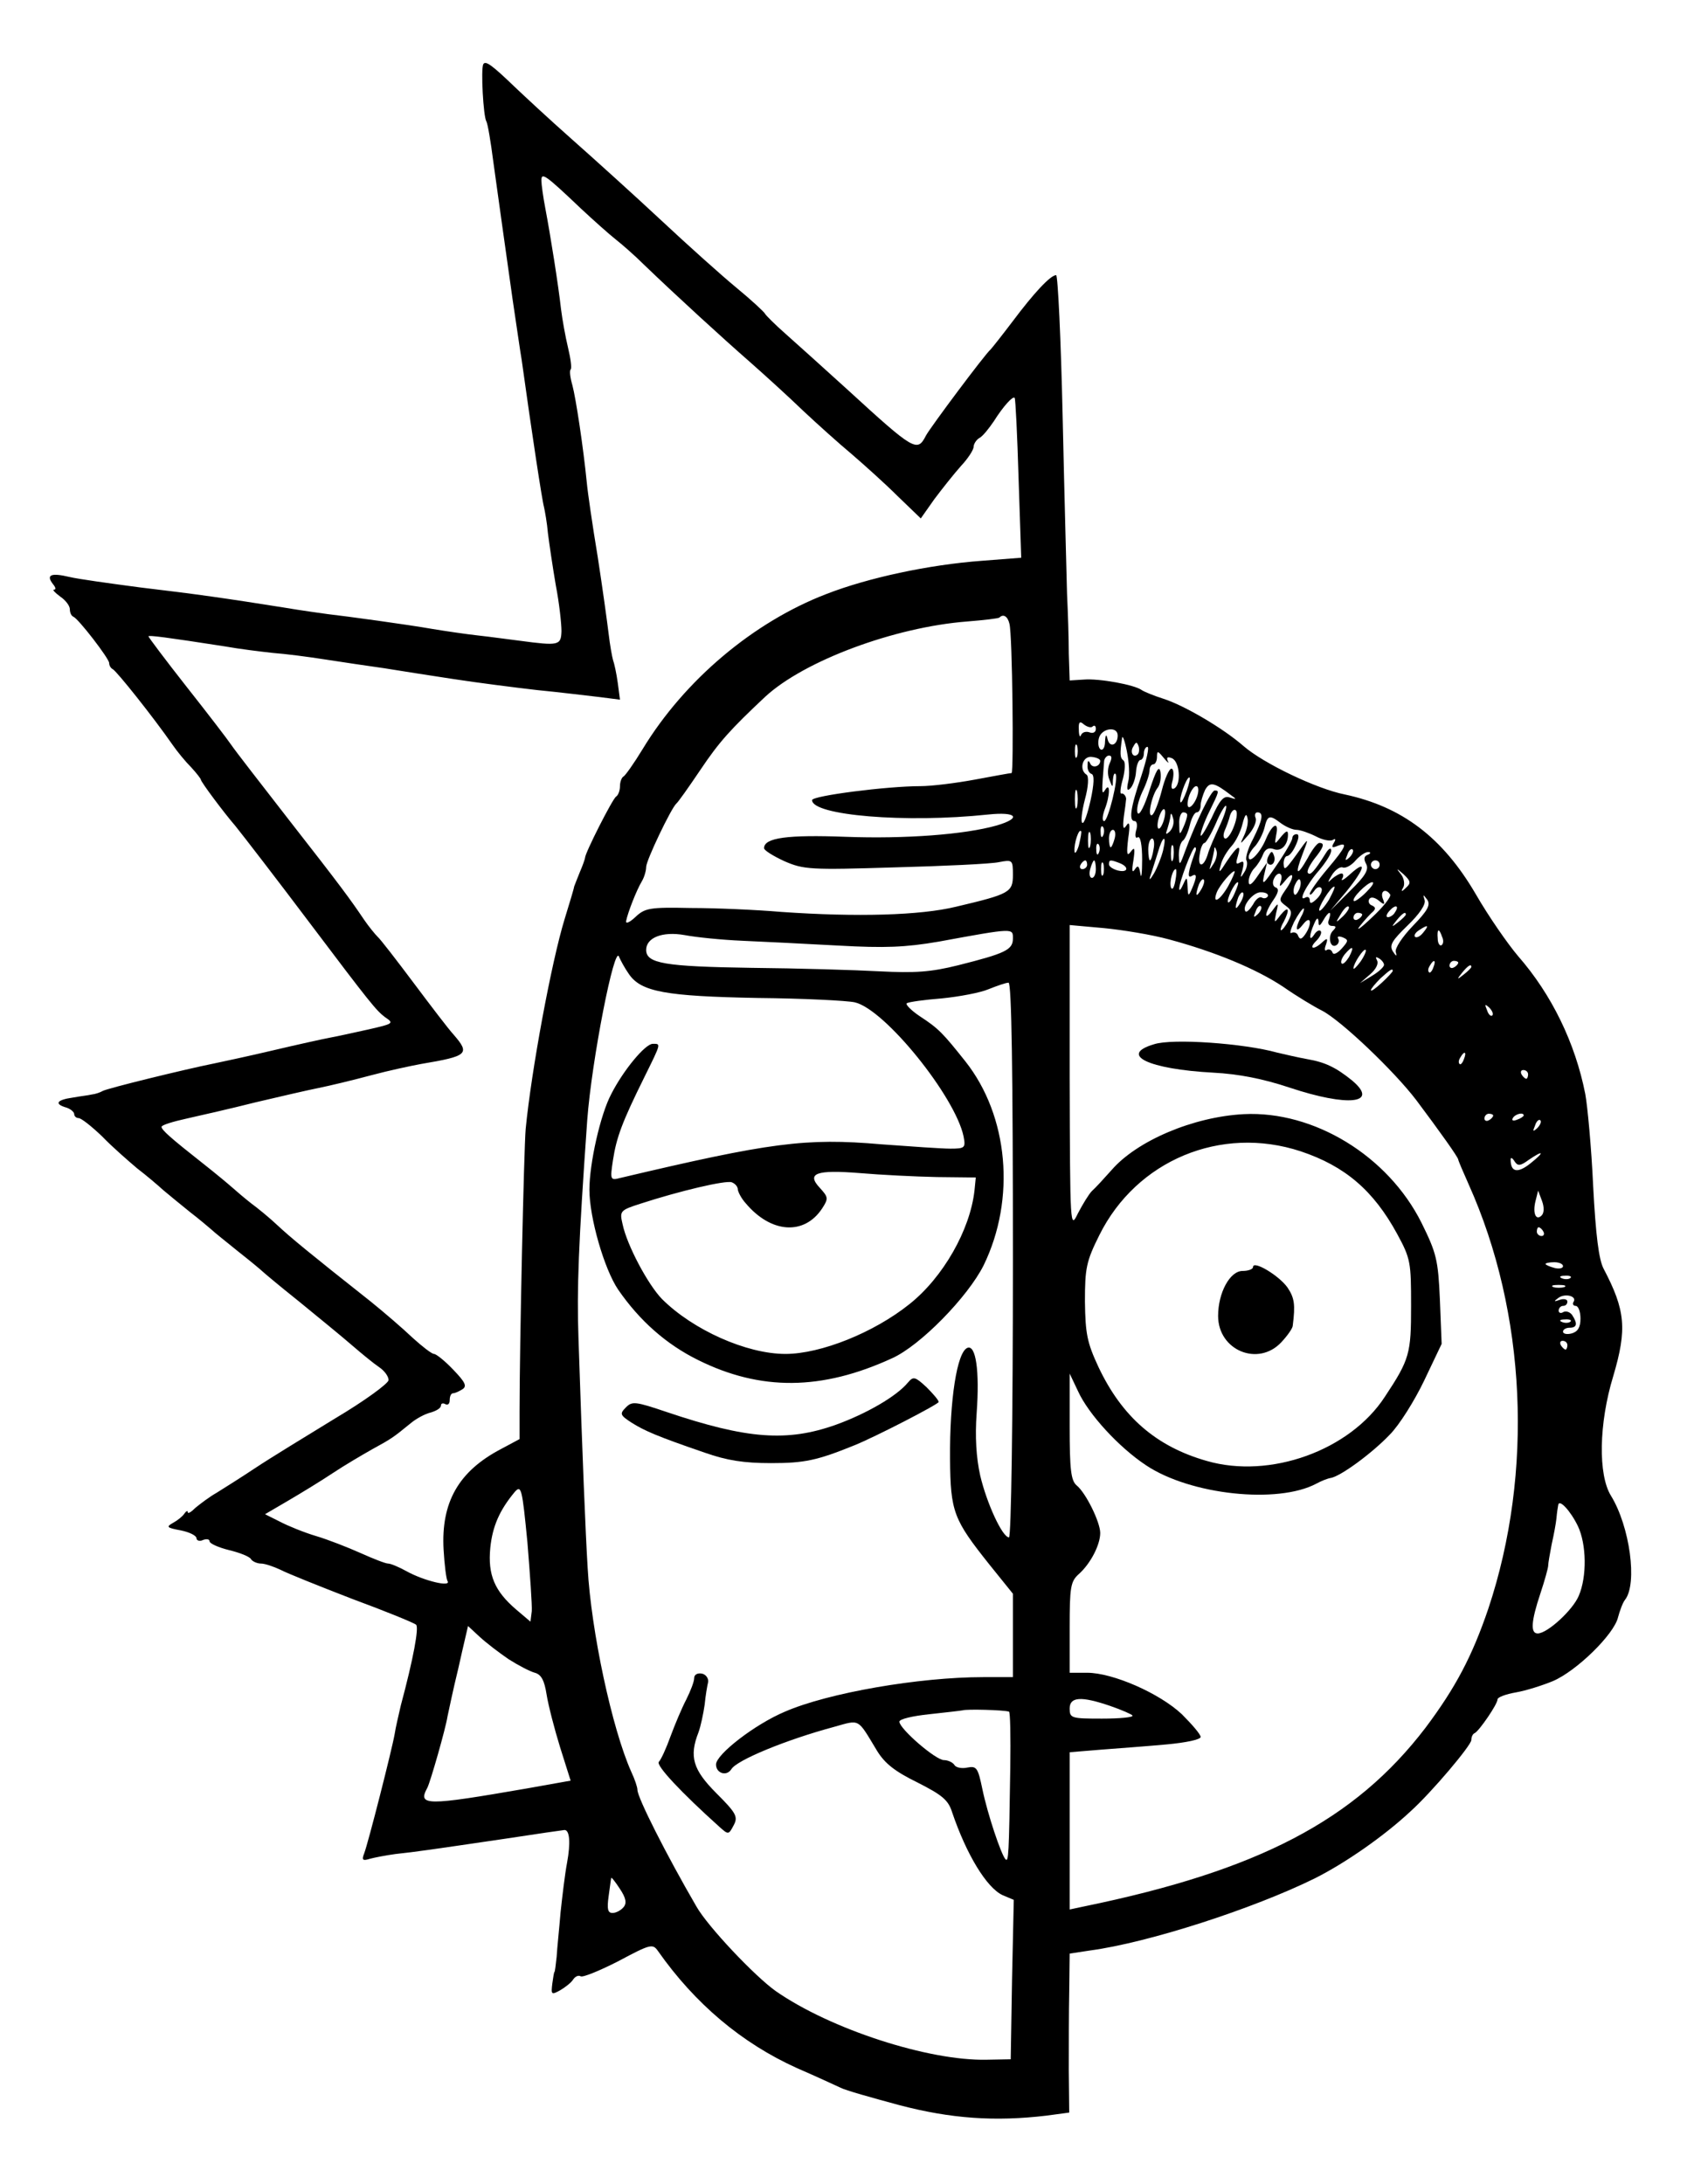 <?xml version="1.0" standalone="no"?>
<!DOCTYPE svg PUBLIC "-//W3C//DTD SVG 20010904//EN"
 "http://www.w3.org/TR/2001/REC-SVG-20010904/DTD/svg10.dtd">
<svg version="1.0" xmlns="http://www.w3.org/2000/svg"
 width="388pt" height="500pt" viewBox="0 0 388 500"
 preserveAspectRatio="xMidYMid meet">

<g transform="translate(0,500) scale(0.1,-0.1)"
fill="#000000" stroke="none">
<path d="M1107 4853 c-6 -10 0 -120 7 -131 3 -5 10 -46 16 -93 15 -109 25
-179 44 -314 9 -60 18 -123 21 -140 23 -166 47 -323 51 -336 2 -9 7 -36 9 -60
3 -24 11 -78 18 -119 8 -41 13 -88 13 -105 -1 -33 -6 -34 -96 -22 -25 3 -67 9
-95 12 -27 3 -75 10 -105 15 -57 10 -196 29 -240 34 -14 2 -59 8 -100 15 -132
21 -202 31 -329 46 -68 9 -141 19 -162 24 -42 10 -54 5 -38 -16 6 -7 8 -13 3
-13 -5 0 2 -7 14 -16 12 -8 22 -21 22 -29 0 -7 3 -15 8 -17 12 -5 82 -96 82
-106 0 -6 4 -12 8 -14 8 -3 94 -111 137 -173 11 -16 30 -39 43 -52 12 -13 22
-26 22 -28 0 -5 53 -76 79 -106 17 -21 98 -126 171 -223 138 -183 152 -200
172 -215 21 -14 19 -15 -38 -28 -32 -7 -72 -16 -89 -19 -16 -3 -75 -16 -130
-29 -55 -13 -116 -26 -135 -30 -65 -13 -245 -57 -255 -63 -5 -3 -16 -7 -25 -8
-8 -2 -27 -4 -43 -7 -36 -5 -43 -14 -18 -22 12 -3 21 -11 21 -16 0 -5 5 -9 10
-9 6 0 30 -19 54 -42 23 -24 60 -56 80 -73 21 -16 48 -39 60 -50 13 -11 40
-33 61 -50 21 -16 43 -35 49 -40 6 -6 34 -28 61 -50 28 -22 52 -42 55 -45 3
-3 41 -35 85 -70 44 -36 98 -80 121 -100 22 -19 50 -42 62 -50 12 -8 22 -21
22 -30 -1 -8 -54 -47 -123 -88 -67 -41 -149 -91 -182 -113 -33 -22 -73 -47
-89 -57 -16 -9 -37 -25 -48 -34 -10 -10 -18 -15 -18 -10 0 4 -4 2 -8 -4 -4 -6
-15 -15 -26 -21 -16 -9 -14 -11 18 -17 20 -4 36 -12 36 -18 0 -5 7 -8 15 -4 8
3 15 2 15 -3 0 -5 20 -14 44 -20 25 -6 48 -15 51 -21 3 -5 14 -10 23 -10 9 0
29 -7 44 -14 15 -8 90 -38 165 -67 76 -28 142 -55 146 -59 7 -6 -6 -77 -35
-185 -5 -22 -12 -51 -14 -65 -6 -35 -61 -251 -70 -274 -6 -15 -3 -17 13 -12
11 3 37 8 59 11 47 5 81 10 251 35 72 11 134 20 136 20 12 0 14 -30 6 -74 -5
-26 -11 -77 -15 -114 -3 -37 -8 -83 -9 -102 -2 -19 -4 -35 -5 -35 -1 0 -3 -12
-5 -27 -3 -25 -2 -26 18 -15 12 7 26 18 30 25 5 7 12 10 17 7 5 -3 44 13 87
35 73 39 78 40 90 23 85 -121 192 -211 318 -268 44 -19 89 -40 100 -45 11 -6
72 -23 135 -40 118 -31 219 -38 337 -24 l52 7 -1 96 c0 53 0 135 1 182 l1 86
46 7 c135 18 375 96 515 165 70 35 159 97 219 153 49 44 140 152 140 164 0 7
3 14 8 16 10 5 52 66 52 77 0 5 19 12 42 16 23 4 61 16 85 26 54 23 140 107
149 146 4 15 11 34 16 40 29 37 11 168 -32 238 -30 48 -28 166 5 274 32 108
28 151 -22 246 -11 21 -18 76 -24 190 -4 88 -13 183 -18 210 -23 117 -77 228
-154 316 -23 27 -67 90 -97 142 -76 130 -169 200 -300 228 -65 13 -186 71
-232 111 -47 41 -136 93 -183 108 -22 7 -44 16 -50 20 -16 12 -97 27 -133 24
l-32 -2 -2 61 c0 34 -2 96 -4 137 -1 41 -6 222 -10 403 -4 180 -11 327 -15
327 -13 0 -51 -41 -99 -105 -25 -33 -48 -62 -51 -65 -13 -11 -137 -177 -148
-197 -20 -39 -26 -36 -180 105 -53 48 -116 105 -141 127 -25 22 -46 43 -48 47
-2 4 -31 31 -65 59 -34 28 -111 97 -172 154 -60 56 -153 140 -205 186 -52 46
-110 100 -130 119 -53 51 -68 62 -73 53z m223 -330 c30 -28 66 -60 80 -71 14
-11 44 -37 66 -59 75 -72 180 -168 243 -223 34 -30 89 -80 120 -110 32 -30 82
-75 112 -100 29 -25 77 -68 105 -96 l53 -51 31 44 c18 24 45 58 61 76 16 17
29 37 29 44 0 6 6 16 13 20 8 4 22 22 33 38 22 35 44 59 48 54 2 -2 6 -85 9
-185 l6 -181 -90 -7 c-122 -9 -261 -39 -356 -76 -167 -64 -325 -197 -421 -355
-20 -33 -40 -61 -44 -63 -4 -2 -8 -12 -8 -22 0 -10 -4 -21 -9 -24 -8 -5 -71
-129 -71 -140 0 -2 -5 -17 -12 -33 -6 -15 -12 -30 -13 -33 0 -3 -10 -36 -22
-75 -30 -98 -76 -346 -89 -480 -4 -46 -14 -498 -14 -645 l0 -65 -43 -23 c-97
-51 -137 -122 -131 -230 2 -35 6 -67 9 -72 9 -15 -55 1 -93 22 -18 10 -37 18
-43 18 -6 0 -34 11 -63 24 -29 13 -75 31 -102 39 -27 8 -64 23 -83 33 l-34 17
53 31 c29 17 75 45 102 63 27 18 68 42 91 55 44 24 48 27 86 58 14 12 35 23
48 26 13 4 23 10 23 16 0 5 5 6 10 3 6 -3 10 1 10 9 0 9 3 16 8 16 4 0 13 4
21 9 11 7 7 16 -21 45 -19 20 -39 36 -44 36 -5 0 -27 17 -49 37 -22 21 -65 58
-96 83 -143 113 -184 147 -214 175 -18 17 -45 39 -60 50 -14 11 -33 27 -43 36
-9 8 -39 33 -67 55 -75 59 -95 77 -95 84 0 4 26 12 58 19 31 7 102 23 157 37
55 13 120 28 145 33 25 5 79 18 120 29 41 11 93 22 115 26 107 18 112 23 74
67 -12 13 -53 67 -92 119 -39 52 -76 100 -82 105 -6 6 -20 23 -31 39 -31 46
-52 75 -174 231 -63 81 -122 157 -130 169 -8 12 -54 72 -103 134 -48 61 -87
113 -87 115 0 3 40 -2 175 -23 33 -6 83 -12 110 -15 28 -2 82 -9 120 -15 39
-6 99 -15 135 -20 36 -6 108 -17 160 -25 52 -8 138 -19 190 -25 52 -5 116 -13
143 -16 l47 -6 -5 38 c-3 22 -8 45 -11 53 -2 7 -7 34 -10 60 -3 25 -14 105
-25 176 -12 72 -23 148 -25 170 -8 81 -25 193 -33 223 -5 17 -7 33 -4 36 3 3
0 25 -6 50 -6 25 -13 64 -16 88 -6 54 -24 168 -36 231 -5 26 -9 55 -9 64 0 19
9 13 90 -64z m982 -951 c7 -24 10 -342 5 -342 -3 0 -41 -7 -84 -15 -43 -8 -99
-15 -125 -15 -76 0 -248 -22 -248 -32 0 -35 214 -53 403 -33 66 7 78 -8 20
-25 -74 -21 -210 -31 -346 -26 -133 5 -187 -2 -187 -26 0 -5 21 -18 47 -30 44
-19 59 -20 252 -14 113 3 221 8 239 12 31 6 32 5 32 -29 0 -40 -7 -44 -130
-73 -82 -20 -227 -24 -400 -12 -58 5 -151 9 -208 9 -94 2 -105 0 -127 -21 -13
-12 -22 -16 -21 -9 4 20 24 71 36 91 6 10 10 25 10 33 0 15 57 134 69 145 4 3
28 37 55 77 43 64 68 92 149 168 89 82 295 159 462 172 38 3 72 7 74 9 9 9 19
3 23 -14z m191 -235 c4 3 7 1 7 -6 0 -7 -6 -11 -14 -8 -8 3 -17 1 -20 -6 -2
-7 -5 -1 -5 12 -1 18 2 21 12 12 8 -6 17 -8 20 -4z m57 -21 c0 -22 -18 -29
-23 -9 -3 13 -5 12 -6 -5 0 -13 -5 -21 -10 -18 -5 3 -7 15 -4 26 6 23 43 28
43 6z m24 -106 c-4 -18 -2 -22 5 -15 6 6 12 23 13 38 1 15 6 27 10 27 4 0 8 7
8 15 0 8 4 15 8 15 5 0 -2 -30 -14 -67 -25 -73 -29 -103 -15 -103 5 0 7 -10 3
-22 -3 -12 -1 -19 4 -15 6 3 10 -18 10 -51 0 -31 -2 -46 -4 -33 -3 19 -6 21
-13 10 -6 -9 -7 -2 -3 21 4 28 3 32 -6 20 -9 -12 -10 -5 -6 30 5 32 3 41 -4
30 -7 -11 -9 -6 -6 20 3 19 5 36 5 38 2 7 -5 17 -11 15 -3 -1 -2 14 4 34 5 20
6 39 1 42 -8 6 -8 16 -3 51 1 8 6 -5 11 -30 5 -25 7 -56 3 -70z m-117 58 c-3
-7 -5 -2 -5 12 0 14 2 19 5 13 2 -7 2 -19 0 -25z m139 5 c-10 -10 -19 5 -10
18 6 11 8 11 12 0 2 -7 1 -15 -2 -18z m69 -16 c-4 9 -1 11 9 7 18 -7 22 -59 6
-69 -7 -4 -9 2 -4 19 3 14 2 26 -3 26 -5 0 -15 -22 -22 -50 -7 -27 -17 -53
-22 -56 -12 -7 -1 46 13 63 5 7 8 22 6 35 -3 17 -10 5 -25 -41 -11 -35 -23
-59 -27 -53 -4 7 1 28 10 48 10 20 17 42 17 50 0 8 4 14 9 14 4 0 8 8 8 17 0
15 2 14 16 -3 8 -10 13 -13 9 -7z m-155 1 c0 -13 -18 -18 -23 -6 -4 8 -6 7 -6
-4 -1 -9 3 -18 9 -20 7 -2 6 -23 -2 -60 -7 -31 -15 -55 -19 -52 -4 2 -1 27 6
54 8 29 9 52 4 56 -18 11 -10 43 11 41 11 -1 20 -5 20 -9z m22 -5 c-5 -10 -6
-27 -1 -38 7 -19 8 -19 8 -1 1 11 3 17 6 14 8 -7 -17 -108 -26 -108 -5 0 -4
12 1 26 13 33 13 65 1 45 -8 -13 -8 -5 -2 67 1 6 6 12 11 12 7 0 7 -6 2 -17z
m176 -64 c-6 -16 -12 -28 -14 -26 -5 5 13 57 20 57 3 0 0 -14 -6 -31z m102
-10 c13 -9 12 -10 -3 -5 -14 5 -23 -5 -42 -47 -14 -28 -25 -46 -25 -39 0 7 9
32 20 54 23 47 23 48 12 48 -8 0 -42 -70 -68 -140 -12 -33 -13 -33 -14 -8 0
15 4 29 9 33 5 3 12 19 16 35 4 17 11 30 16 30 5 0 9 7 9 16 0 8 5 24 10 35
11 20 21 18 60 -12z m-353 -26 c-3 -10 -5 -2 -5 17 0 19 2 27 5 18 2 -10 2
-26 0 -35z m276 27 c-6 -22 -23 -38 -23 -21 0 17 12 41 20 41 5 0 6 -9 3 -20z
m50 -72 c-11 -24 -24 -53 -27 -65 -10 -31 -24 -29 -18 2 2 14 7 25 11 25 3 0
15 20 26 45 10 24 21 42 23 40 3 -2 -4 -24 -15 -47z m-128 12 c-4 -12 -9 -19
-12 -17 -3 3 -2 15 2 27 4 12 9 19 12 17 3 -3 2 -15 -2 -27z m162 -10 c-6 -17
-15 -30 -20 -30 -5 0 -6 8 -2 18 4 9 10 25 12 34 3 10 9 16 13 13 5 -3 3 -19
-3 -35z m-148 -14 c-9 -8 -10 -7 -5 7 3 10 7 24 7 30 1 7 3 4 6 -7 3 -10 -1
-23 -8 -30z m40 37 c0 -5 -4 -17 -9 -28 -8 -18 -9 -17 -9 8 -1 15 4 27 9 27 6
0 10 -3 9 -7z m131 -45 c-11 -23 -11 -23 10 1 11 13 19 30 16 38 -3 7 -1 13 4
13 15 0 12 -17 -10 -61 -12 -22 -18 -44 -15 -49 3 -6 1 -18 -5 -27 -9 -15 -10
-14 -4 6 4 17 3 21 -6 16 -9 -5 -10 -2 -5 14 9 30 0 26 -25 -11 -17 -27 -20
-29 -14 -9 3 14 15 33 25 44 10 11 21 34 25 51 5 20 9 25 11 14 3 -9 -1 -27
-7 -40z m84 27 c11 -8 27 -15 35 -15 9 0 29 -7 45 -15 15 -8 33 -12 39 -8 6 4
7 1 2 -7 -6 -10 -4 -12 8 -7 25 10 21 -1 -23 -53 -22 -26 -40 -52 -40 -56 0
-5 4 -2 10 6 5 8 12 11 16 7 4 -4 0 -15 -9 -24 -12 -12 -17 -13 -17 -5 0 7 -4
10 -10 7 -18 -11 2 29 32 63 15 18 28 38 27 45 0 7 -6 4 -12 -6 -27 -43 -36
-52 -41 -46 -4 3 3 17 14 32 22 27 25 37 12 37 -5 0 -17 -16 -27 -35 -25 -44
-30 -38 -11 11 12 31 13 35 1 19 -42 -59 -44 -61 -45 -42 0 9 4 17 8 17 5 0
14 11 20 25 7 15 8 25 2 25 -6 0 -10 -4 -10 -9 0 -5 -16 -33 -36 -62 -30 -44
-34 -48 -29 -24 l7 30 -21 -30 c-14 -21 -21 -25 -21 -13 0 9 6 23 13 30 7 7
16 21 20 32 5 12 13 16 24 12 17 -7 33 9 33 33 0 11 -4 9 -16 -5 -15 -19 -15
-18 -11 4 7 32 -8 27 -23 -8 -13 -32 -40 -60 -40 -42 0 6 7 17 15 25 7 8 17
26 21 41 7 30 12 31 38 11z m-407 -27 c-3 -8 -6 -5 -6 6 -1 11 2 17 5 13 3 -3
4 -12 1 -19z m-56 -24 c-5 -16 -10 -21 -10 -12 -1 18 10 51 15 45 2 -1 -1 -16
-5 -33z m26 -1 c-3 -10 -5 -4 -5 12 0 17 2 24 5 18 2 -7 2 -21 0 -30z m56 17
c-3 -11 -7 -20 -9 -20 -2 0 -4 9 -4 20 0 11 4 20 9 20 5 0 7 -9 4 -20z m89
-25 c-2 -14 -6 -25 -8 -25 -2 0 -4 11 -4 25 0 14 4 25 9 25 4 0 6 -11 3 -25z
m22 -2 c-4 -16 -13 -39 -21 -53 -9 -15 -12 -17 -8 -5 4 11 11 35 17 53 11 39
21 43 12 5z m-147 -5 c-3 -8 -6 -5 -6 6 -1 11 2 17 5 13 3 -3 4 -12 1 -19z
m170 -15 c-3 -10 -5 -4 -5 12 0 17 2 24 5 18 2 -7 2 -21 0 -30z m50 15 c-16
-44 -18 -60 -8 -54 13 8 13 -1 1 -29 -8 -18 -9 -18 -10 5 -1 23 -2 23 -10 5
-5 -11 -9 -16 -9 -10 -1 13 30 95 36 95 3 0 3 -6 0 -12z m43 -25 c-11 -17 -11
-17 -6 0 3 10 6 24 7 30 0 9 2 9 5 0 3 -7 0 -20 -6 -30z m311 14 c-10 -9 -11
-8 -5 6 3 10 9 15 12 12 3 -3 0 -11 -7 -18z m42 6 c-9 -3 -10 -10 -4 -21 7
-13 -2 -28 -37 -62 l-45 -45 37 44 c42 52 48 75 9 40 -14 -13 -23 -18 -19 -11
4 6 3 12 -1 12 -5 0 -15 -6 -22 -12 -11 -11 -11 -9 0 9 7 11 18 19 24 17 6 -3
20 4 30 16 10 11 23 20 29 19 6 0 6 -3 -1 -6z m-643 -23 c0 -5 -5 -10 -11 -10
-5 0 -7 5 -4 10 3 6 8 10 11 10 2 0 4 -4 4 -10z m20 -10 c0 -11 -4 -20 -9 -20
-5 0 -7 9 -4 20 3 11 7 20 9 20 2 0 4 -9 4 -20z m17 -12 c-3 -7 -5 -2 -5 12 0
14 2 19 5 13 2 -7 2 -19 0 -25z m37 26 c23 -9 20 -23 -4 -17 -11 3 -20 9 -20
14 0 11 3 11 24 3z m596 -4 c0 -5 -4 -10 -10 -10 -5 0 -10 5 -10 10 0 6 5 10
10 10 6 0 10 -4 10 -10z m-468 -37 c-3 -16 -7 -22 -10 -15 -4 13 4 42 11 42 2
0 2 -12 -1 -27z m121 -12 c-19 -33 -37 -43 -26 -14 7 17 36 51 41 48 1 -1 -5
-16 -15 -34z m408 -3 c-11 -11 -13 -10 -7 0 4 7 2 21 -5 30 -12 15 -11 15 6 0
16 -15 17 -20 6 -30z m-287 15 c-5 -15 -3 -15 10 1 21 26 21 7 0 -22 -15 -22
-15 -24 1 -36 14 -10 15 -16 6 -34 -6 -12 -14 -22 -17 -22 -2 0 0 9 6 19 15
29 12 39 -7 16 -15 -20 -15 -19 -10 5 6 24 5 24 -8 6 -21 -28 -19 -6 2 24 11
16 13 25 5 28 -6 2 -8 10 -5 18 8 20 23 17 17 -3z m-183 -20 c-12 -20 -14 -14
-5 12 4 9 9 14 11 11 3 -2 0 -13 -6 -23z m225 1 c-4 -9 -9 -15 -11 -12 -3 3
-3 13 1 22 4 9 9 15 11 12 3 -3 3 -13 -1 -22z m-148 -9 c-6 -14 -13 -23 -15
-21 -5 5 15 46 22 46 3 0 -1 -11 -7 -25z m301 2 c-13 -13 -26 -22 -28 -20 -7
5 31 43 42 43 6 0 -1 -10 -14 -23z m-85 -17 c-10 -16 -20 -27 -22 -25 -5 5 26
55 34 55 3 0 -3 -13 -12 -30z m-203 -7 c-12 -20 -14 -14 -5 12 4 9 9 14 11 11
3 -2 0 -13 -6 -23z m63 15 c-3 -5 -9 -6 -14 -3 -5 3 -14 -4 -20 -16 -7 -11
-14 -18 -17 -16 -10 11 18 46 36 44 11 0 17 -5 15 -9z m280 4 c3 -5 -16 -29
-42 -53 -25 -24 -38 -33 -27 -19 11 14 25 29 30 33 6 6 6 10 -3 14 -6 2 -9 9
-6 14 3 6 12 5 22 -3 13 -11 15 -10 9 5 -6 17 7 24 17 9z m52 -72 c-24 -25
-42 -52 -39 -60 3 -11 1 -10 -7 2 -8 14 -2 24 34 59 27 26 42 48 39 58 -4 14
-4 14 6 1 8 -12 1 -25 -33 -60z m-355 27 c-10 -9 -11 -8 -5 6 3 10 9 15 12 12
3 -3 0 -11 -7 -18z m195 -5 c-17 -16 -18 -16 -5 5 7 12 15 20 18 17 3 -2 -3
-12 -13 -22z m119 9 c-3 -6 -11 -11 -16 -11 -5 0 -4 6 3 14 14 16 24 13 13 -3z
m-215 -10 c-15 -29 -12 -39 5 -17 18 23 21 0 4 -24 -8 -11 -12 -12 -16 -2 -2
6 -9 9 -15 6 -5 -3 -2 8 6 25 9 17 19 31 22 31 2 0 0 -9 -6 -19z m64 -6 c-4
-9 -1 -15 7 -15 10 0 10 -3 2 -11 -13 -13 -6 -42 8 -33 5 3 7 10 4 15 -3 5 1
6 10 3 14 -6 14 -8 -2 -26 -10 -11 -19 -15 -21 -9 -2 6 -8 9 -13 6 -5 -4 -6 2
-2 12 5 15 3 16 -8 6 -20 -19 -33 -16 -14 3 9 9 13 19 10 22 -3 4 -10 0 -15
-8 -12 -18 -12 -2 0 25 6 14 9 15 10 5 0 -12 3 -11 11 3 12 21 20 23 13 2z
m76 11 c0 -3 -4 -8 -10 -11 -5 -3 -10 -1 -10 4 0 6 5 11 10 11 6 0 10 -2 10
-4z m100 0 c0 -2 -8 -10 -17 -17 -16 -13 -17 -12 -4 4 13 16 21 21 21 13z
m-542 -57 c104 -28 199 -67 262 -109 30 -21 70 -45 88 -54 43 -22 165 -138
216 -205 54 -72 96 -131 96 -136 0 -2 11 -28 24 -57 132 -294 149 -659 45
-971 -37 -109 -75 -181 -144 -273 -162 -212 -383 -327 -782 -409 l-33 -7 0
180 0 180 73 6 c39 3 107 8 150 12 43 4 77 11 77 17 0 6 -20 29 -43 52 -51 48
-158 95 -217 95 l-40 0 0 103 c0 93 2 106 21 123 27 24 49 67 49 94 0 25 -33
92 -54 109 -13 11 -16 36 -16 135 l0 121 19 -40 c24 -53 94 -129 156 -170 102
-68 302 -89 390 -42 11 6 26 12 33 13 23 4 95 57 135 99 22 22 57 78 79 124
l40 84 -4 101 c-4 92 -8 107 -42 176 -77 154 -247 257 -407 249 -116 -6 -245
-61 -303 -128 -17 -19 -37 -41 -45 -48 -7 -7 -21 -30 -32 -51 -18 -37 -18 -35
-19 312 l0 348 78 -7 c42 -4 110 -15 150 -26z m582 16 c-7 -9 -15 -13 -19 -10
-3 3 1 10 9 15 21 14 24 12 10 -5z m-1560 -19 c47 -2 146 -7 220 -11 107 -6
154 -4 230 9 174 32 170 31 170 7 0 -26 -18 -34 -125 -61 -64 -16 -100 -18
-180 -14 -55 3 -188 7 -295 8 -197 3 -240 10 -240 41 0 28 37 43 88 34 26 -5
85 -11 132 -13z m1603 9 c4 -8 3 -16 -1 -19 -4 -3 -9 4 -9 15 -2 23 3 25 10 4z
m-213 -46 c-7 -11 -14 -18 -17 -15 -3 3 0 12 7 21 18 21 23 19 10 -6z m26 -11
c-9 -12 -16 -19 -16 -15 0 11 24 47 28 42 2 -2 -3 -14 -12 -27z m-1675 -29
c28 -40 84 -50 294 -54 105 -1 205 -6 223 -10 69 -16 230 -216 249 -307 5 -26
3 -28 -30 -28 -20 0 -91 5 -159 10 -173 15 -254 4 -597 -77 -23 -6 -24 -5 -17
41 8 52 21 87 72 190 39 79 38 76 19 76 -17 0 -67 -60 -95 -115 -25 -47 -50
-159 -50 -219 0 -64 34 -182 66 -229 49 -71 110 -125 183 -161 143 -71 283
-70 444 4 65 29 174 141 210 213 74 152 57 342 -42 467 -51 64 -61 75 -104
103 -21 14 -34 28 -30 30 5 3 41 8 80 11 40 4 88 13 107 21 20 8 40 15 46 15
7 0 10 -205 10 -635 0 -369 -4 -635 -9 -635 -15 0 -51 78 -66 142 -9 41 -12
88 -8 143 7 97 -2 156 -21 149 -24 -9 -41 -119 -40 -254 1 -122 8 -139 90
-242 l54 -67 0 -95 0 -96 -68 0 c-147 0 -355 -36 -454 -79 -69 -29 -158 -98
-158 -121 0 -20 24 -28 35 -11 12 21 127 68 235 97 61 17 53 21 99 -55 18 -29
41 -47 92 -72 57 -29 71 -40 80 -69 33 -97 79 -172 115 -189 l26 -11 -4 -183
-3 -182 -55 -1 c-133 -3 -358 70 -483 157 -48 34 -156 148 -182 194 -68 117
-135 249 -135 267 0 6 -6 24 -14 41 -44 98 -92 322 -100 467 -5 82 -12 254
-21 525 -4 114 0 217 20 500 10 136 63 407 73 374 3 -7 13 -26 23 -40z m1729
22 c0 -5 -12 -16 -27 -25 l-28 -17 23 20 c14 12 20 25 16 32 -4 8 -3 9 4 5 7
-4 12 -11 12 -15z m113 -6 c-3 -9 -8 -14 -10 -11 -3 3 -2 9 2 15 9 16 15 13 8
-4z m57 11 c0 -3 -4 -8 -10 -11 -5 -3 -10 -1 -10 4 0 6 5 11 10 11 6 0 10 -2
10 -4z m30 -10 c0 -2 -8 -10 -17 -17 -16 -13 -17 -12 -4 4 13 16 21 21 21 13z
m-180 -9 c0 -2 -11 -14 -25 -27 -14 -13 -25 -21 -25 -17 0 3 10 15 22 27 21
19 28 24 28 17z m228 -102 c-3 -3 -9 2 -12 12 -6 14 -5 15 5 6 7 -7 10 -15 7
-18z m-65 -100 c-3 -9 -8 -14 -10 -11 -3 3 -2 9 2 15 9 16 15 13 8 -4z m147
-35 c0 -5 -2 -10 -4 -10 -3 0 -8 5 -11 10 -3 6 -1 10 4 10 6 0 11 -4 11 -10z
m-80 -94 c0 -3 -4 -8 -10 -11 -5 -3 -10 -1 -10 4 0 6 5 11 10 11 6 0 10 -2 10
-4z m70 0 c0 -2 -7 -7 -16 -10 -8 -3 -12 -2 -9 4 6 10 25 14 25 6z m31 -29
c-10 -9 -11 -8 -5 6 3 10 9 15 12 12 3 -3 0 -11 -7 -18z m-542 -53 c102 -34
167 -90 221 -189 31 -57 32 -65 32 -165 0 -109 -3 -122 -60 -208 -80 -123
-263 -189 -408 -147 -116 33 -194 101 -248 215 -26 56 -30 76 -31 150 0 76 3
92 33 152 85 171 278 252 461 192z m526 -28 c-29 -23 -45 -20 -45 9 0 6 4 4 9
-4 7 -11 13 -11 32 3 35 24 38 19 4 -8z m-1360 -31 l90 -1 -3 -30 c-10 -90
-72 -199 -149 -260 -81 -65 -203 -114 -284 -114 -89 0 -212 55 -283 126 -32
33 -80 123 -90 171 -7 30 -6 32 41 47 89 29 195 54 209 49 8 -3 14 -10 14 -17
1 -6 8 -20 18 -31 58 -69 134 -74 175 -12 15 23 14 26 -5 47 -32 34 -8 42 92
34 47 -4 126 -8 175 -9z m1386 -88 c-13 -13 -21 5 -14 33 l6 24 9 -24 c5 -14
5 -27 -1 -33z m4 -37 c3 -5 1 -10 -4 -10 -6 0 -11 5 -11 10 0 6 2 10 4 10 3 0
8 -4 11 -10z m45 -79 c0 -5 -9 -7 -20 -4 -11 3 -20 7 -20 9 0 2 9 4 20 4 11 0
20 -4 20 -9z m17 -27 c-3 -3 -12 -4 -19 -1 -8 3 -5 6 6 6 11 1 17 -2 13 -5z
m-14 -21 c-7 -2 -19 -2 -25 0 -7 3 -2 5 12 5 14 0 19 -2 13 -5z m21 -34 c-3
-5 0 -9 5 -9 6 0 11 -13 11 -29 0 -20 -6 -30 -20 -34 -11 -3 -20 -1 -20 4 0 5
7 9 15 9 17 0 19 9 6 29 -5 7 -14 10 -20 7 -6 -4 -11 -2 -11 3 0 6 5 11 10 11
6 0 10 4 10 10 0 5 -8 7 -17 4 -14 -5 -15 -4 -4 4 16 12 44 4 35 -9z m-7 -45
c-3 -3 -12 -4 -19 -1 -8 3 -5 6 6 6 11 1 17 -2 13 -5z m-7 -54 c0 -5 -2 -10
-4 -10 -3 0 -8 5 -11 10 -3 6 -1 10 4 10 6 0 11 -4 11 -10z m-2372 -609 l-3
-24 -33 28 c-49 42 -65 79 -59 141 5 49 21 86 56 128 15 17 17 8 29 -115 6
-74 11 -145 10 -158z m2396 195 c20 -42 21 -116 2 -160 -14 -33 -72 -86 -94
-86 -17 0 -15 28 6 91 10 30 18 59 18 64 0 6 4 28 8 49 5 22 10 49 11 60 1 12
3 25 4 30 2 15 28 -13 45 -48z m-2449 -305 c22 -14 49 -28 60 -31 15 -4 22
-18 27 -50 4 -25 18 -79 31 -121 l24 -76 -101 -18 c-231 -40 -250 -40 -227 2
7 14 42 136 46 163 1 6 18 83 20 90 1 3 7 30 14 61 l13 56 27 -25 c14 -13 44
-36 66 -51z m1378 -107 c26 -9 49 -19 51 -22 2 -4 -29 -7 -70 -7 -70 0 -74 1
-74 23 0 27 26 29 93 6z m-232 -13 c3 0 4 -58 3 -128 -3 -203 -4 -217 -11
-210 -10 11 -41 103 -53 161 -10 48 -13 53 -34 49 -13 -3 -27 0 -30 6 -4 6
-15 11 -24 11 -19 0 -102 72 -102 88 0 6 30 13 68 17 37 4 72 8 77 9 9 3 93 1
106 -3z m-883 -448 c-6 -7 -17 -13 -25 -13 -11 0 -13 9 -9 38 3 20 5 39 6 42
0 3 9 -8 20 -25 14 -21 16 -33 8 -42z"/>
<path d="M2906 3041 c-4 -7 -5 -15 -2 -18 9 -9 19 4 14 18 -4 11 -6 11 -12 0z"/>
<path d="M2643 2609 c-81 -24 -13 -57 136 -65 58 -3 114 -14 174 -34 135 -45
207 -37 144 16 -37 30 -62 42 -103 49 -22 4 -52 11 -69 15 -75 21 -240 33
-282 19z"/>
<path d="M2080 1835 c-26 -32 -96 -72 -165 -97 -112 -40 -204 -33 -388 29 -71
24 -79 25 -93 11 -15 -15 -14 -18 12 -35 30 -19 60 -32 168 -69 51 -18 90 -24
152 -24 76 0 105 6 189 40 48 19 195 95 195 100 0 4 -13 19 -28 34 -26 24 -30
25 -42 11z"/>
<path d="M1590 1158 c0 -8 -8 -29 -18 -49 -10 -19 -26 -57 -36 -84 -10 -28
-22 -54 -27 -59 -7 -8 51 -70 139 -149 20 -18 21 -18 32 3 11 20 7 28 -39 74
-54 54 -63 84 -41 140 5 14 11 42 14 63 2 21 6 44 8 52 1 8 -5 17 -14 19 -10
2 -18 -2 -18 -10z"/>
<path d="M2870 2099 c0 -5 -11 -9 -24 -9 -29 0 -56 -50 -56 -103 0 -79 92
-117 145 -60 14 15 26 32 26 38 6 48 4 63 -12 87 -20 28 -79 63 -79 47z"/>
</g>
</svg>
